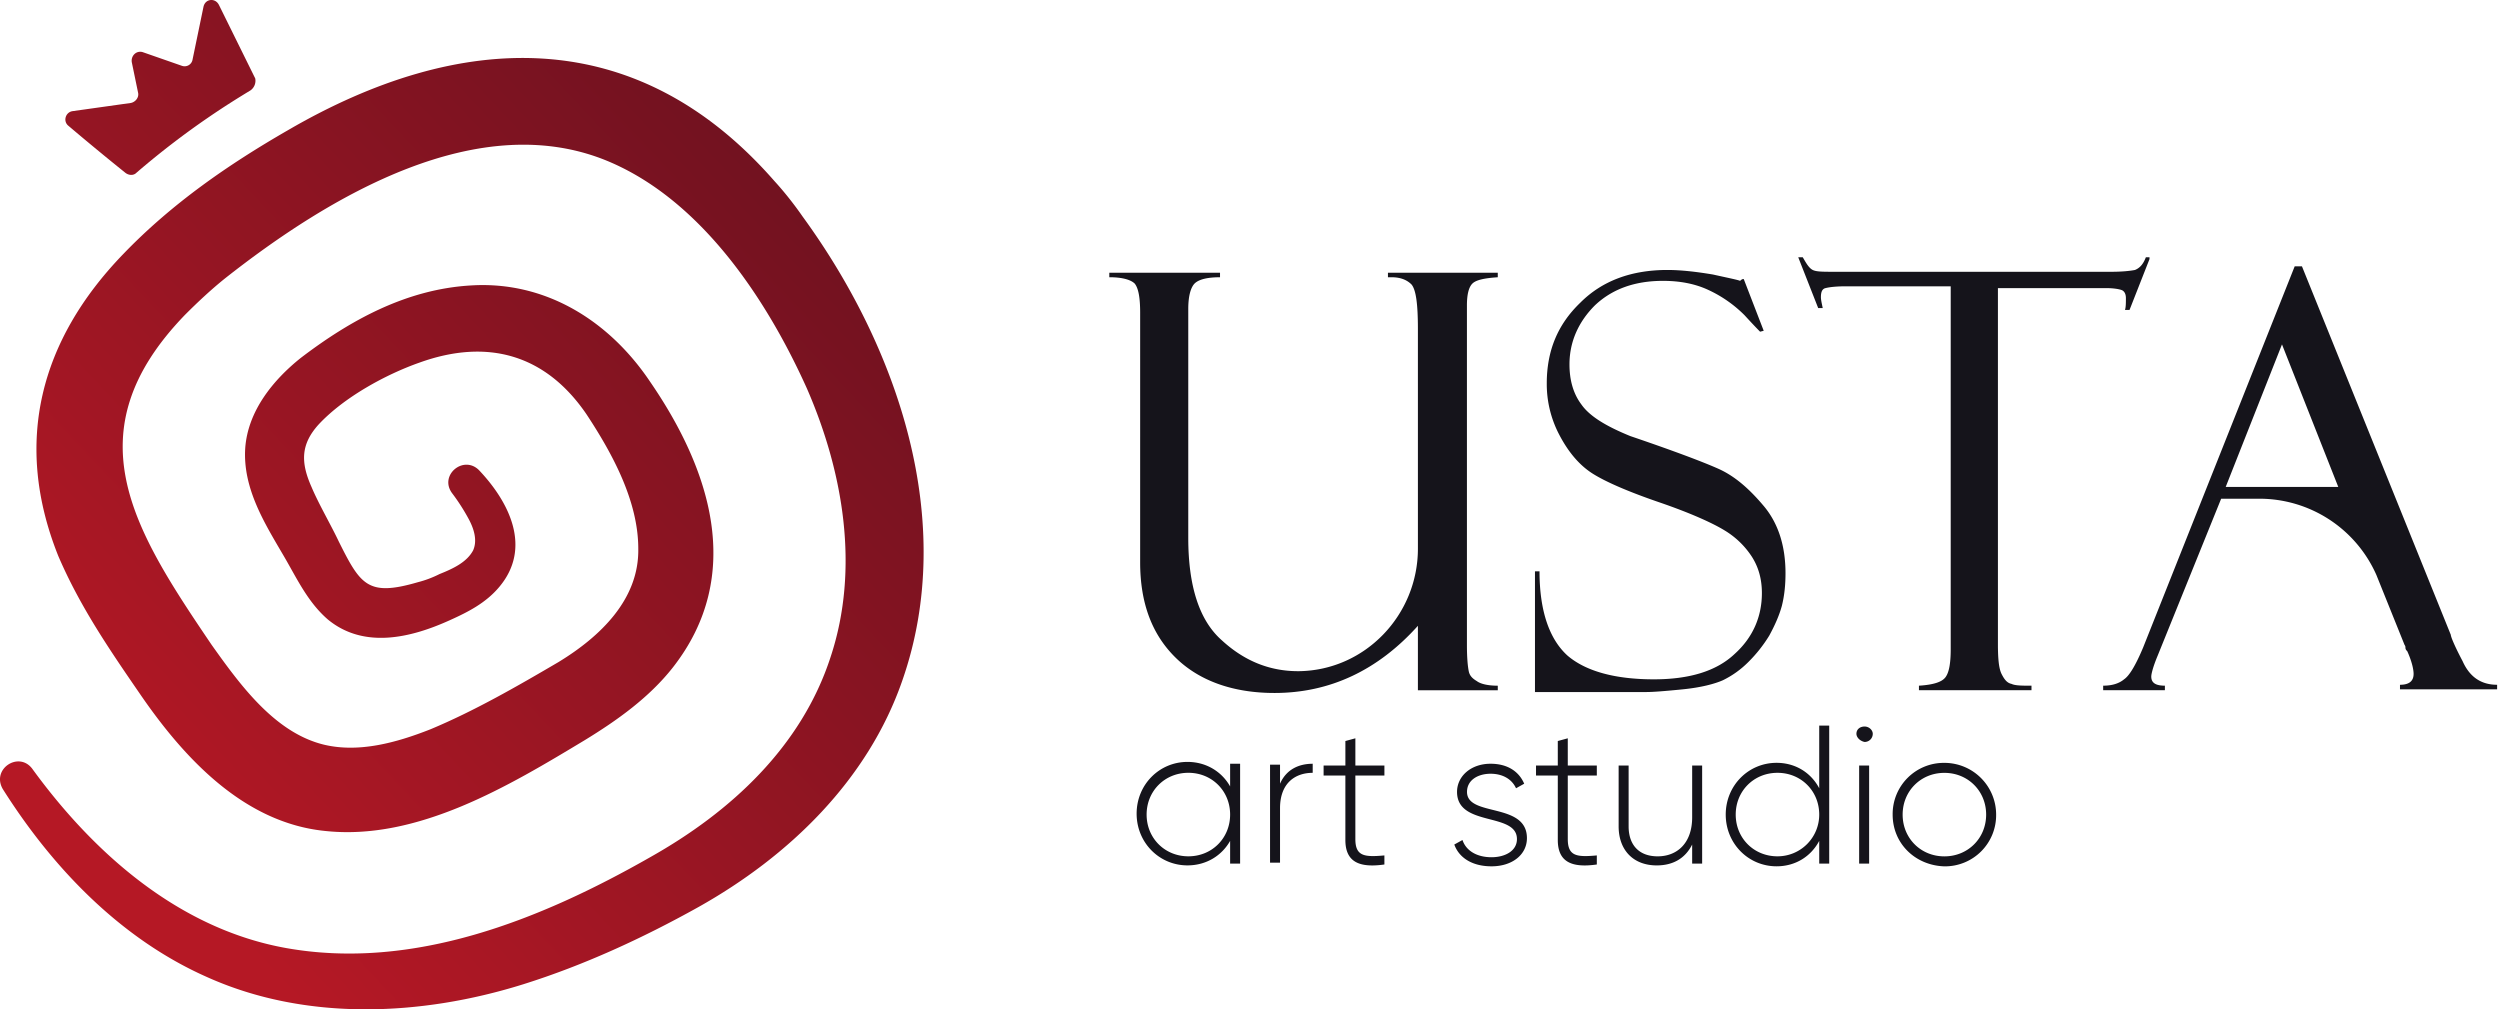 <svg width="161" height="65" fill="none" xmlns="http://www.w3.org/2000/svg"><path d="M79.863 49.301v6.313h-.643v-1.461c-.526.935-1.52 1.578-2.747 1.578-1.812 0-3.274-1.461-3.274-3.332 0-1.87 1.462-3.332 3.274-3.332 1.227 0 2.22.643 2.747 1.579v-1.462h.643v.117zm-.643 3.157c0-1.52-1.17-2.69-2.689-2.69-1.52 0-2.689 1.17-2.689 2.69s1.17 2.689 2.69 2.689c1.519 0 2.688-1.17 2.688-2.69zm5.318-3.273v.585c-1.11 0-2.104.643-2.104 2.28v3.507h-.643v-6.313h.643v1.227c.41-.935 1.228-1.285 2.104-1.285zm2.747.701v4.15c0 1.11.585 1.17 1.87 1.053v.584c-1.636.234-2.513-.175-2.513-1.578v-4.15H85.24V49.3h1.403v-1.578l.643-.175V49.3h1.87v.643h-1.87v-.058zm11.049 4.093c0 1.052-.936 1.812-2.28 1.812-1.286 0-2.105-.585-2.397-1.403l.526-.292c.234.701.936 1.11 1.87 1.11.878 0 1.638-.409 1.638-1.169 0-1.753-3.858-.76-3.858-3.04 0-.993.876-1.812 2.162-1.812 1.053 0 1.813.468 2.163 1.286l-.526.293c-.292-.643-.935-.935-1.637-.935-.818 0-1.52.409-1.52 1.169 0 1.636 3.859.643 3.859 2.98zm2.631-4.093v4.15c0 1.11.584 1.17 1.87 1.053v.584c-1.636.234-2.513-.175-2.513-1.578v-4.15h-1.403V49.3h1.403v-1.578l.643-.175V49.3h1.87v.643h-1.87v-.058zm8.653-.584v6.313h-.643v-1.228c-.468.936-1.286 1.345-2.28 1.345-1.519 0-2.455-.994-2.455-2.514v-3.916h.643v3.916c0 1.17.643 1.93 1.871 1.93 1.227 0 2.221-.82 2.221-2.514v-3.332h.643zm8.183-2.572v8.885h-.643v-1.462c-.527.994-1.52 1.637-2.748 1.637-1.812 0-3.273-1.461-3.273-3.332 0-1.87 1.461-3.332 3.273-3.332 1.228 0 2.221.643 2.748 1.637V46.73h.643zm-.643 5.728c0-1.52-1.17-2.689-2.689-2.689-1.52 0-2.689 1.17-2.689 2.689 0 1.52 1.169 2.689 2.689 2.689a2.682 2.682 0 002.689-2.689zm2.396-5.202c0-.293.234-.468.526-.468.292 0 .526.234.526.468a.524.524 0 01-.526.526c-.292-.059-.526-.292-.526-.526zm.175 2.046h.643v6.313h-.643v-6.313zm2.158 3.158a3.294 3.294 0 013.332-3.331 3.33 3.33 0 013.332 3.332 3.294 3.294 0 01-3.332 3.332c-1.871-.059-3.332-1.462-3.332-3.332zm6.021 0c0-1.519-1.17-2.688-2.689-2.688-1.52 0-2.689 1.169-2.689 2.689s1.169 2.689 2.689 2.689c1.519 0 2.689-1.17 2.689-2.69zm-31.509-8.008h-5.086v-4.15c-2.572 2.864-5.67 4.325-9.236 4.325-2.63 0-4.793-.76-6.313-2.221-1.578-1.52-2.338-3.566-2.338-6.197V20.134c0-.993-.117-1.578-.35-1.87-.235-.234-.76-.41-1.637-.41v-.291h7.13v.292c-.759 0-1.285.117-1.577.35-.293.234-.468.819-.468 1.696v14.73c0 3.098.701 5.32 2.163 6.606 1.461 1.344 3.098 1.987 4.91 1.987h.059c4.267-.058 7.657-3.624 7.657-7.891V21.187c0-1.579-.117-2.514-.41-2.865-.291-.292-.7-.467-1.285-.467h-.234v-.293h7.073v.293c-.877.058-1.403.175-1.637.409-.233.234-.35.701-.35 1.403v21.862c0 .877.058 1.403.117 1.695.058.292.233.468.526.643.233.175.701.292 1.344.292v.293h-.058zm15.898-26.482l1.286 3.332-.234.059s-.35-.351-.993-1.053a8.058 8.058 0 00-2.339-1.636c-.876-.41-1.87-.585-2.922-.585-1.812 0-3.274.526-4.384 1.579-1.053 1.052-1.637 2.338-1.637 3.799 0 .994.234 1.87.76 2.572.526.76 1.578 1.403 3.156 2.046 2.748.935 4.618 1.637 5.67 2.104 1.053.468 1.988 1.286 2.923 2.397.935 1.11 1.403 2.572 1.403 4.326 0 .701-.058 1.403-.234 2.104-.175.643-.467 1.286-.818 1.929a9.027 9.027 0 01-1.345 1.695 6.054 6.054 0 01-1.636 1.17c-.526.233-1.403.467-2.572.584-1.169.117-1.929.175-2.339.175h-7.19v-7.774h.293c0 2.572.643 4.384 1.812 5.436 1.169.994 3.04 1.52 5.553 1.52 2.28 0 4.033-.526 5.203-1.637 1.169-1.052 1.753-2.397 1.753-3.916 0-.936-.234-1.696-.643-2.339a5.427 5.427 0 00-1.753-1.695c-.76-.467-2.163-1.11-4.209-1.812-2.046-.701-3.507-1.344-4.326-1.87-.818-.527-1.52-1.345-2.104-2.456a7.01 7.01 0 01-.819-3.331c0-2.105.702-3.8 2.163-5.203 1.403-1.403 3.274-2.104 5.612-2.104.877 0 1.87.117 2.923.292 1.052.234 1.636.35 1.753.41.117-.118.176-.118.234-.118zm26.131-1.286l-1.286 3.274h-.293c.059-.176.059-.468.059-.76s-.117-.468-.293-.526c-.175-.059-.526-.117-.935-.117h-7.014v22.914c0 .935.058 1.578.233 1.929.176.35.351.585.643.643.234.117.702.117 1.286.117v.292h-7.248v-.292c.935-.059 1.461-.234 1.695-.526.234-.292.351-.877.351-1.812V18.438h-6.722c-.702 0-1.111.058-1.345.117-.234.058-.292.292-.292.584 0 .176.058.41.117.702h-.292l-1.286-3.274h.292c.234.41.409.702.643.819.234.117.643.117 1.403.117h17.828c.702 0 1.228-.059 1.52-.117.293-.117.526-.351.702-.819h.234v.117zm7.071 15.432h-2.456l-4.091 10.112c-.293.702-.41 1.17-.41 1.345 0 .409.293.584.877.584v.293h-3.975v-.293c.526 0 .994-.116 1.345-.409.351-.234.76-.935 1.227-2.046l9.762-24.55h.468l9.586 23.732c0 .117.234.701.76 1.695.468 1.052 1.228 1.52 2.222 1.52v.292h-6.255V44.1c.585 0 .877-.234.877-.701 0-.293-.117-.819-.409-1.462-.059-.058-.117-.117-.117-.234a.255.255 0 00-.059-.175l-1.812-4.501a8.238 8.238 0 00-7.54-4.91zm-2.163-.76h7.248l-3.624-9.178-3.624 9.178z" fill="#15141B"/><path d="M2.057 49.48c4.033 5.553 9.528 10.347 16.367 11.574 8.184 1.462 16.367-1.812 23.44-5.845 5.203-2.923 9.762-7.132 11.633-12.919 1.87-5.67.818-11.866-1.52-17.244-2.572-5.728-6.722-11.983-12.568-14.555-8.476-3.74-18.296 2.222-24.901 7.424-.877.701-1.754 1.52-2.572 2.338-7.366 7.6-3.332 13.854 1.695 21.278 1.87 2.63 4.092 5.67 7.248 6.43 2.221.526 4.618-.117 6.84-.994 2.805-1.17 5.553-2.748 8.242-4.326 2.688-1.636 5.202-4.033 5.144-7.307 0-3.04-1.637-6.079-3.332-8.65-2.63-3.859-6.372-4.911-10.756-3.333-2.163.76-4.852 2.222-6.488 3.975-1.17 1.286-1.17 2.455-.468 4.034.468 1.11 1.227 2.396 1.753 3.507 1.403 2.806 1.871 3.566 5.086 2.63a6.852 6.852 0 001.403-.526c.877-.35 1.754-.76 2.163-1.52.292-.643.058-1.403-.293-2.046a12.845 12.845 0 00-1.052-1.636c-.877-1.17.76-2.514 1.754-1.462 1.929 2.046 3.39 4.969 1.286 7.482-.877 1.053-2.046 1.637-3.215 2.163-2.455 1.11-5.495 1.87-7.833-.058-1.286-1.11-1.987-2.63-2.806-4.033-1.227-2.105-2.689-4.385-2.513-7.015.175-2.397 1.812-4.384 3.565-5.787 3.215-2.455 6.84-4.443 10.99-4.677 4.793-.292 8.885 2.28 11.515 6.197 3.858 5.611 6.138 12.45 1.462 18.413-1.52 1.929-3.566 3.39-5.67 4.676-4.852 2.923-10.756 6.489-16.718 5.846-5.261-.526-9.12-4.735-11.925-8.827-1.93-2.806-3.858-5.611-5.261-8.885-2.923-7.307-1.17-13.912 4.209-19.465 3.098-3.215 6.722-5.729 10.58-7.95 11.048-6.43 22.388-6.956 31.332 3.273.643.702 1.286 1.52 1.812 2.28 6.137 8.418 9.995 19.64 6.43 29.87-2.221 6.43-7.307 11.34-13.153 14.614-3.565 1.987-7.365 3.741-11.281 4.968-6.547 2.046-13.97 2.397-20.342-.467C7.785 60.47 3.4 55.91.186 50.825c-.76-1.286.994-2.455 1.87-1.345z" fill="url(#paint0_linear_123_3589)"/><path d="M16.145 5.812c-1.053.643-3.975 2.396-7.366 5.32-.175.175-.467.175-.701 0a182.865 182.865 0 01-3.683-3.04c-.35-.293-.175-.877.292-.936l3.741-.526c.293-.058.527-.35.468-.643L8.486 4c-.058-.41.293-.76.702-.643l2.514.877a.519.519 0 00.701-.41l.702-3.39c.117-.526.76-.585.994-.117l2.338 4.735a.761.761 0 01-.293.76z" fill="url(#paint1_linear_123_3589)"/><defs><linearGradient id="paint0_linear_123_3589" x1="9.329" y1="54.25" x2="79.363" y2="-11.712" gradientUnits="userSpaceOnUse"><stop stop-color="#B51825"/><stop offset="1" stop-color="#480E1D"/></linearGradient><linearGradient id="paint1_linear_123_3589" x1="-14.04" y1="29.435" x2="55.994" y2="-36.527" gradientUnits="userSpaceOnUse"><stop stop-color="#B51825"/><stop offset="1" stop-color="#480E1D"/></linearGradient></defs></svg>